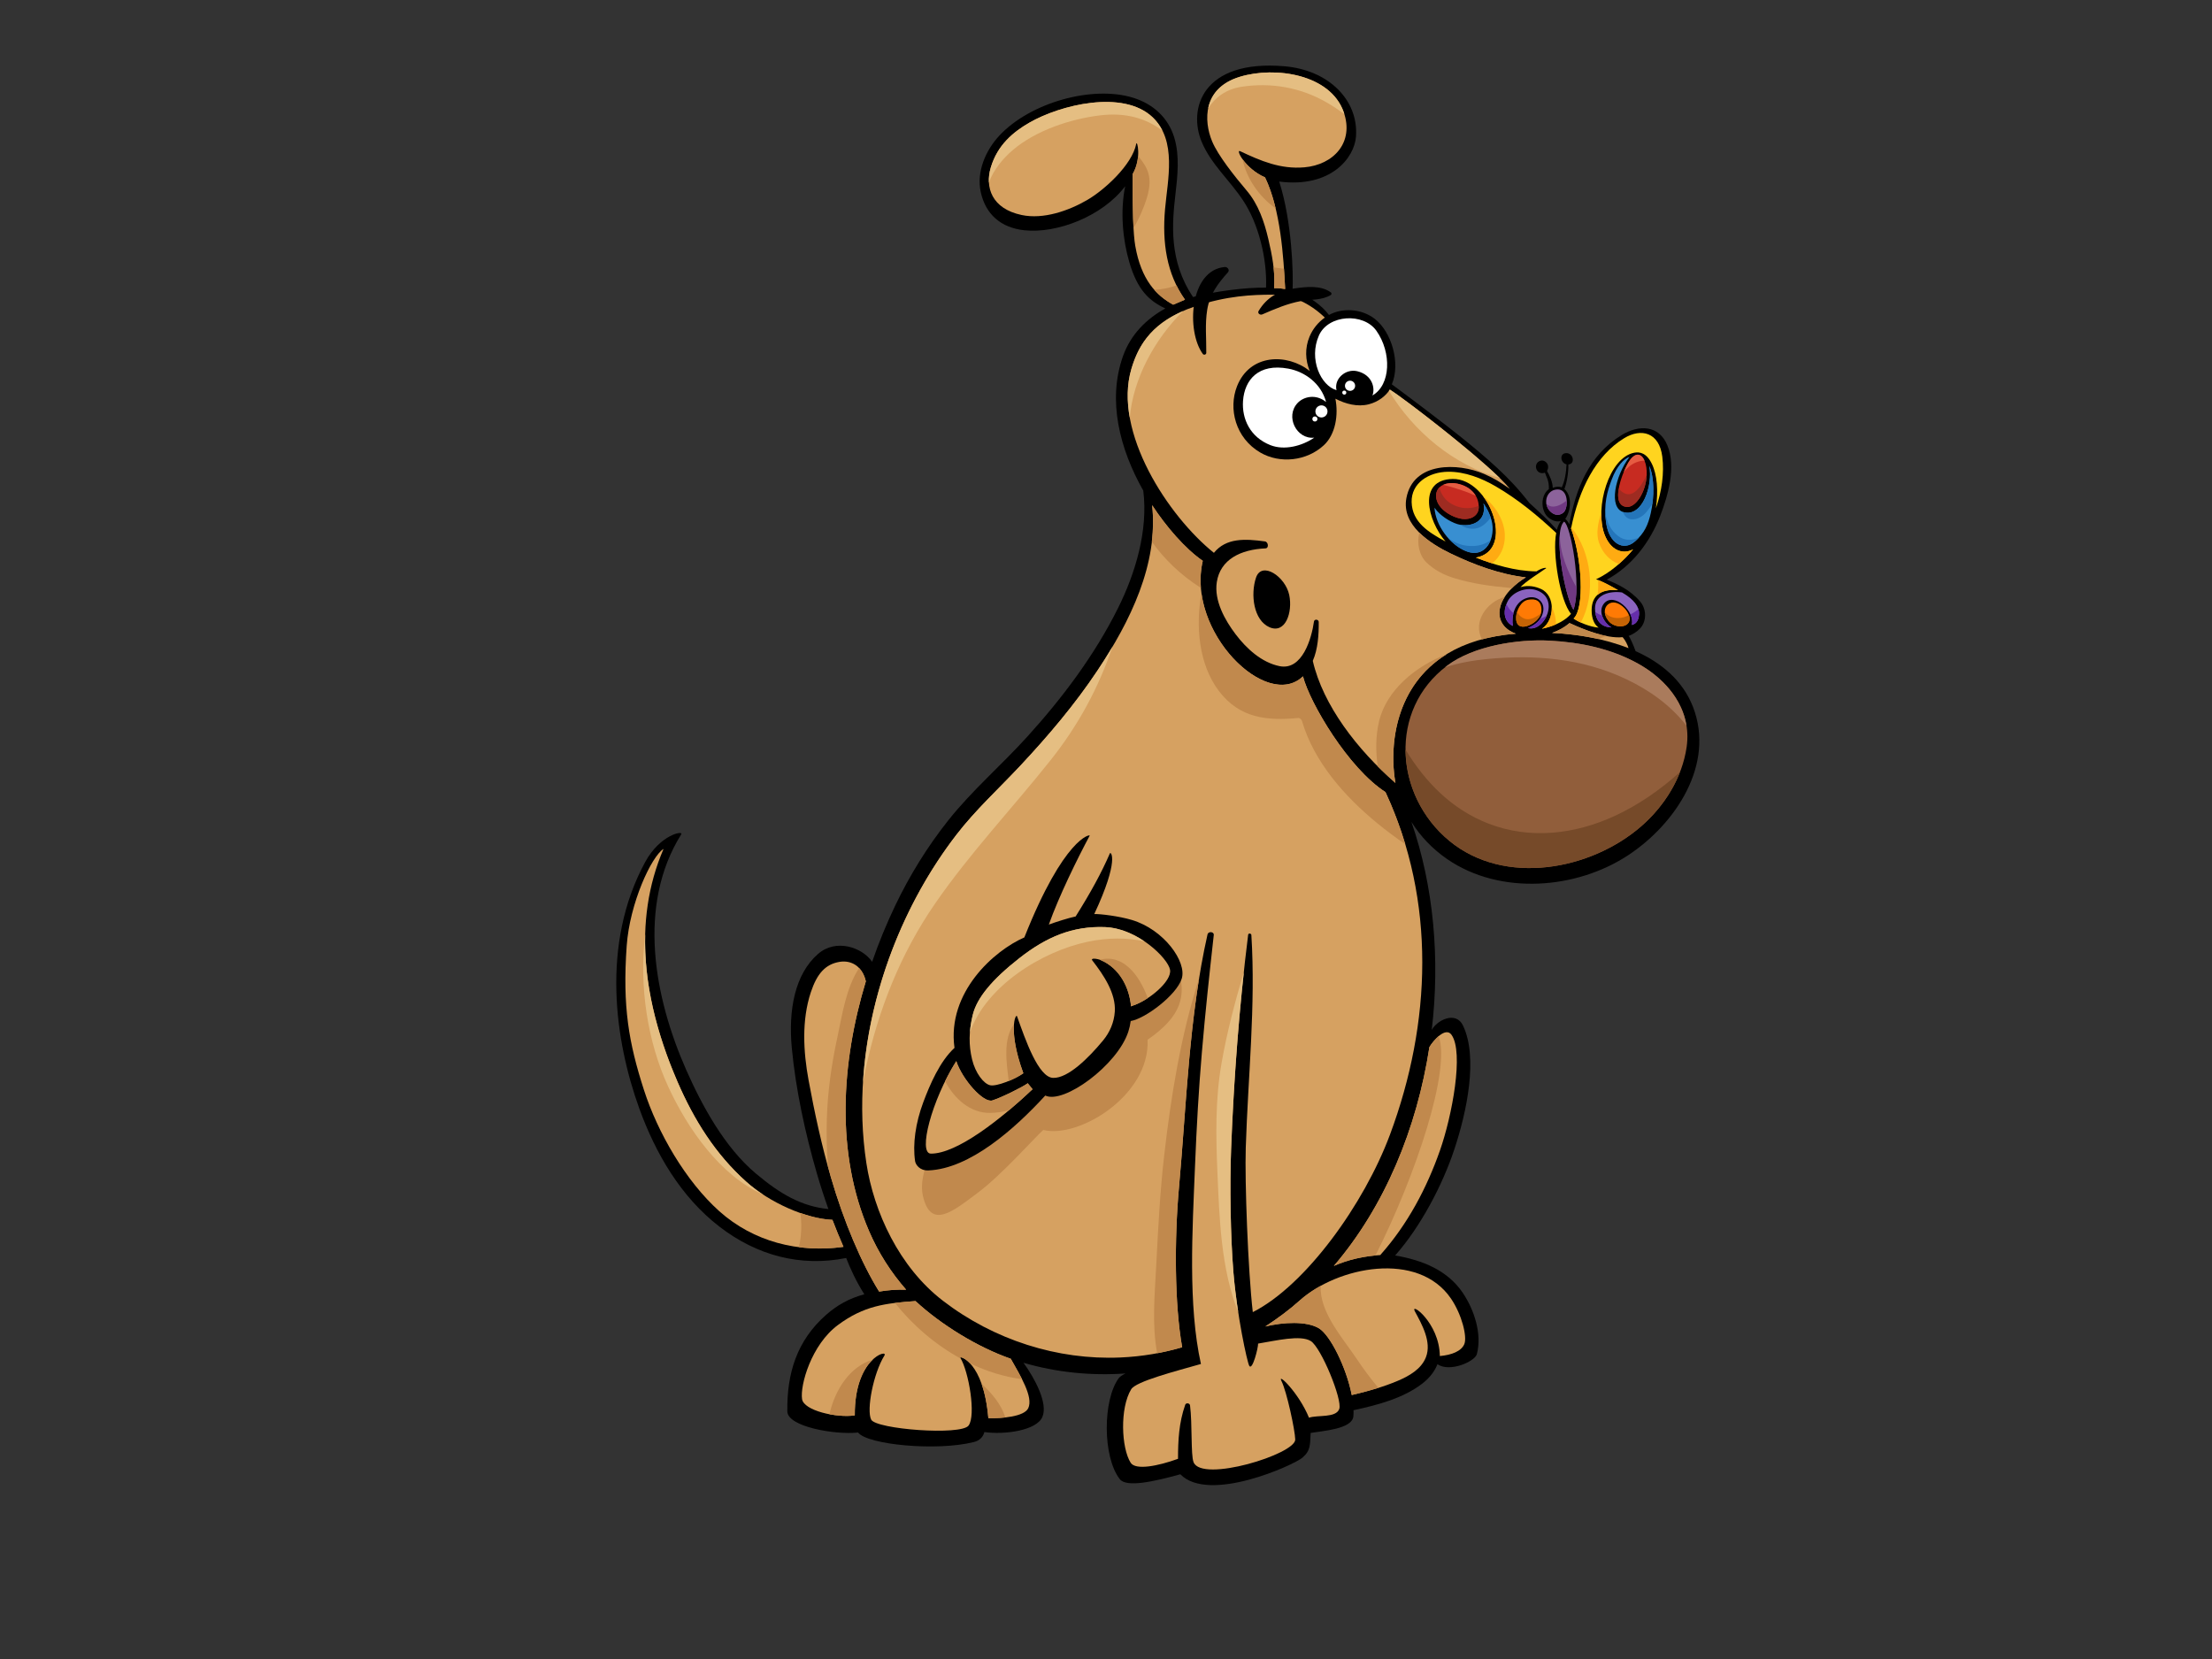<?xml version="1.0" encoding="utf-8"?>
<!-- Generator: Adobe Illustrator 17.0.0, SVG Export Plug-In . SVG Version: 6.00 Build 0)  -->
<!DOCTYPE svg PUBLIC "-//W3C//DTD SVG 1.1//EN" "http://www.w3.org/Graphics/SVG/1.1/DTD/svg11.dtd">
<svg version="1.1" id="Layer_1" xmlns="http://www.w3.org/2000/svg" xmlns:xlink="http://www.w3.org/1999/xlink" x="0px" y="0px"
	 width="800px" height="600px" viewBox="0 0 800 600" enable-background="new 0 0 800 600" xml:space="preserve">
<rect x="0" y="0" width="800" height="600" fill="#333333" stroke="none"/>
<g>
	<path d="M231.185,400.834c5.887,16.293,15.029,32.014,28.985,42.783c13.558,10.456,29.313,14.67,45.861,11.358
		c1.43,3.686,3.689,8.648,6.568,13.121c-5.613,1.509-9.921,4.004-13.806,7.421c-10.681,9.386-14.205,21.233-14.05,34.916
		c0.06,5.573,17.251,8.558,25.594,7.661c3.399,4.423,28.415,6.828,41.906,3.431c2.005-0.506,3.273-1.749,3.778-3.601
		c7.215,1.044,18.879-0.532,20.977-5.484c2.097-4.955-2.793-13.984-6.834-19.57c11.81,3.442,24.385,4.756,36.893,3.857
		c-1.181,0.594-2.037,1.158-2.41,1.659c-5.848,7.856-5.926,28.523,0.339,36.566c2.424,3.113,12.397,0.861,21.892-1.76
		c10.412,10.625,41.138-3.403,44.171-6.013c3.032-2.607,2.718-4.745,2.968-8.936c4.442-0.769,15.074-1.395,15.454-6.054
		c0.055-0.69,0.072-1.415,0.05-2.166c8.947-1.931,18.116-4.37,25.013-9.741c2.617-2.037,4.342-4.391,5.345-6.896
		c4.417,3.058,13.521-0.966,14.238-3.631c1.962-7.315-0.975-16.099-5.081-22.181c-5.469-8.098-14.46-11.816-24.465-13.51
		c9.238-10.424,17.172-25.543,21.466-38.544c4.504-13.628,8.542-32.985,3.124-44.53c-2.626-5.601-9.557-1.94-11.354,1.521
		c3.061-25.746,0.699-52.06-7.347-75.258c3.282,5.242,7.637,9.806,12.946,13.457c19.129,13.149,46.803,10.993,65.685-1.567
		c16.914-11.248,31.273-32.741,23.193-53.516c-3.727-9.573-11.508-15.982-20.746-20.131c-0.678-1.928-1.986-4.95-2.529-5.5
		c1.538-0.582,2.944-1.457,4.138-2.699c2.405-2.499,2.425-6.95,0.058-9.724c-3.765-4.409-8.632-6.506-12.11-7.934
		c9.074-4.876,15.625-13.475,19.335-23.049c2.883-7.451,5.835-17.715,2.589-25.56c-3.039-7.341-10.306-7.506-16.559-3.665
		c-11.79,7.244-16.563,19.385-18.897,32.283c-0.288-0.656-0.762-1.42-1.464-1.975c2.005-2.81,2.643-8.192-0.318-10.809
		c0.811-1.945,1.54-5.995,1.439-8.88c2.685-0.226,1.761-4.322-0.9-4.103c-2.455,0.202-1.893,3.617,0.241,4.059
		c-0.089,2.862-0.691,6.296-1.739,8.33c-1.002-0.407-2.152-0.278-3.239,0.163c-0.054-2.089-1.052-4.275-2.086-6.128
		c1.25-2.158-0.602-4.16-2.354-3.675c-1.338,0.371-1.862,1.631-1.542,2.826c0.329,1.238,1.648,2.05,3.144,1.48
		c0.371,1.259,1.594,2.946,1.425,5.955c-3.071,2.285-2.858,7.596-0.563,9.916c0.933,0.943,3.039,2.274,4.915,1.59
		c-0.644,0.882-1.115,1.977-1.446,3.212c-3.079-3.426-6.367-6.446-10.048-9.81c-6.952-9.17-15.604-16.409-24.557-23.668
		c-5.207-4.225-18.879-14.562-25.093-19.137c3.222-7.638-0.049-19.042-6.322-23.794c-4.749-3.596-11.637-3.94-16.431-1.281
		c-0.012-0.018-0.014-0.035-0.025-0.053c-2.283-3.102-7.146-7.065-13.117-8.821c0.295-6.107-0.188-24.768-4.823-39.377
		c18.701,2.376,27.209-8.621,27.755-16.302c0.946-13.192-9.927-24.049-25.867-25.404c-29.849-2.539-34.963,15.568-29.877,27.48
		c3.434,8.052,9.854,13.45,14.926,21.069c5.641,8.48,8.708,21.205,8.288,31.512c-7.196-0.129-18.669,1.348-26.4,3.399
		c-8.87-13.149-7.54-26.85-6.379-37.049c0.77-6.757,1.602-13.966-0.406-20.601c-2.189-7.24-7.677-12.181-14.853-14.414
		c-14.724-4.59-37.317,1.717-48.468,13.742c-4.86,5.246-8.275,12.967-6.678,20.351c1.74,8.033,7.285,12.909,15.722,13.819
		c11.991,1.298,28.435-5.171,36.511-15.916c-1.815,9.001-0.926,19.218,1.514,27.51c2.957,10.04,7.136,13.933,13.009,16.688
		c-6.858,3.795-12.507,9.391-15.299,17.222c-5.694,15.998-1.256,33.498,7.326,48.665c1.807,14.433-2.846,29.878-9.144,42.516
		c-8.498,17.043-20.079,32.437-32.842,46.516c-9.302,10.259-19.937,19.378-28.555,30.237c-7.522,9.483-13.948,19.868-19.167,30.792
		c-3.093,6.473-5.909,13.292-8.35,20.34c-3.489-5.12-12.956-8.567-19.539-2.86c-8.423,7.304-10.82,20.306-9.515,34.053
		c1.422,14.997,4.845,30.827,9.042,45.273c1.266,4.36,2.668,8.685,4.197,12.963c-9.873-0.992-17.527-5.521-26.28-12.877
		c-11.138-9.363-19.303-24.192-25.164-37.479c-11.534-26.141-17.872-59.409-1.785-85.169c0.913-1.463-7.622,0.025-13.06,10.052
		C217.176,341.562,222.441,376.621,231.185,400.834z"/>
	<path fill="#D6A161" d="M428.563,108.376c-0.392,0.14-3.877,1.678-4.265,1.823c-6.13-3.357-11.573-9.012-13.711-21.258
		c-0.741-4.26-1.019-12.815-0.945-25.996c3.337-5.742,1.593-12.483,1.294-10.931c-1.462,7.562-11.445,16.668-17.758,20.333
		c-6.613,3.839-15.756,7.093-23.689,5.412c-10.799-2.285-13.312-9.983-11.153-17.2c2.443-8.171,8.155-12.853,13.991-16.215
		c10.991-6.339,33.829-12.098,44.549-1.907c8.865,8.422,5.402,22.616,4.473,33.261C420.305,87.631,421.885,98.999,428.563,108.376z"
		/>
	<path fill="#D6A161" d="M464.799,104.52c-0.903-0.141-2.771-0.398-4.01-0.299c0.473-5.921-0.751-12.09-2.086-17.797
		c-1.471-6.264-3.581-12.498-7.813-17.487c-4.324-5.1-10.38-12.691-12.504-17.798c-3.103-7.47-3.448-19.274,10.04-23.367
		c12.821-3.891,32.708-0.914,37.534,12.742c3.893,11.014-3.667,19.107-14.267,20.006c-8.613,0.733-15.755-2.333-23.166-5.838
		c-1.827-0.864,1.819,6.399,8.981,9.457C463.128,75.727,464.208,92.733,464.799,104.52z"/>
	<path fill="#FFFFFF" d="M496.349,143.03c1.043-2.451,0.117-7.407-5.45-8.768c-4.194-1.026-8.497,2.686-7.537,6.844
		c-5.67-1.595-10.137-11.251-6.353-19.779c3.393-7.638,16.135-8.296,20.786-1.703C503.363,127.518,503.016,139.247,496.349,143.03z"
		/>
	<path fill="#FFFFFF" d="M475.321,158.286c-4.471,3.056-10.831,4.685-15.858,2.708c-7.335-2.883-10.366-9.488-9.906-16
		c0.547-7.658,5.608-13.664,16.357-11.676c6.023,1.111,11.859,5.334,13.69,12.077c-3.737-3.056-8.155-1.935-10.305,0.348
		C464.713,150.599,468.889,158.975,475.321,158.286z"/>
	<path fill="#D6A161" d="M546.07,176.818c-3.391-2.379-5.612-3.808-9.328-5.414c-9.389-4.059-25.649-4.512-28.109,8.772
		c-1.811,9.755,8.546,16.407,16.082,20.039c8.317,4.011,17.792,7.543,27.147,8.595c-3.76,2.193-8.79,6.653-9.484,11.697
		c-0.694,5.046,2.953,7.679,5.871,8.675c-41.297,3.19-46.811,35.544-43.57,53.985c-13.795-12.038-26.19-28.069-29.896-44.16
		c1.848-4.169,2.197-9.493,2.15-14.062c-0.01-0.978-1.584-1.148-1.721-0.156c-0.827,6.013-4.202,17.8-12.435,16.134
		c-6.501-1.316-11.965-6.347-15.862-11.481c-3.887-5.12-7.873-12.206-6.845-18.911c1.268-8.225,8.659-11.808,17.605-12.203
		c1.308-0.055,1.048-2.347-0.203-2.518c-7.164-0.982-14.033-1.325-18.448,4.131c-16.416-13.146-36.587-43.713-29.839-66.516
		c2.596-8.781,7.687-17.486,23.018-22.612c11.476-3.832,20.663-4.252,28.116-4.234c7.018,0.012,13.37,3.081,18.823,8.273
		c-2.366,1.676-4.334,4.022-5.534,6.894c-1.737,4.161-1.517,8.528,0.065,12.41c-8.203-6.457-21.647-6.23-26.288,5.536
		c-3.196,8.109-0.582,18.729,8.414,23.972c7.083,4.13,16.76,3.118,22.974-2.633c4.285-3.962,5.324-11.018,4.193-16.836
		c3.664,1.899,8.014,3.072,12.113,2.011c3.451-0.902,6.046-2.973,7.58-5.307C508.3,144.42,539.537,168.511,546.07,176.818z"/>
	<path fill="#E5BE82" d="M366.314,54.248c8.345-7.108,20.971-11.277,31.72-12.546c9.241-1.089,16.54,1.173,22.356,5.518
		c-0.87-1.728-2.001-3.343-3.514-4.782c-10.721-10.191-33.559-4.433-44.549,1.907c-5.836,3.362-11.548,8.043-13.991,16.215
		c-0.545,1.826-0.79,3.681-0.679,5.473C359.248,61.47,362.757,57.278,366.314,54.248z"/>
	<path fill="#E5BE82" d="M449.004,31.386c10.711-1.66,21.537,0.256,30.946,5.744c2.149,1.252,4.218,2.64,6.227,4.121
		c-0.079-0.248-0.128-0.487-0.217-0.736c-4.825-13.657-24.713-16.633-37.534-12.742c-7.243,2.199-10.494,6.62-11.473,11.4
		C439.512,35.182,443.446,32.247,449.004,31.386z"/>
	<path fill="#E5BE82" d="M542.392,172.872c-10.525-10.261-34.821-28.91-39.737-31.975c-0.103,0.157-0.222,0.306-0.333,0.458
		C511.154,156.03,525.825,168.294,542.392,172.872z"/>
	<path fill="#E5BE82" d="M427.874,112.489c-11.984,5.224-16.357,13.045-18.691,20.936c-1.636,5.53-1.679,11.519-0.587,17.601
		C409.863,136.929,417.477,122.842,427.874,112.489z"/>
	<path fill="#8A63BF" d="M547.145,226.369c-1.651-0.665-4.422-3.417-2.015-8.627c1.677-3.632,6.67-5.488,10.297-4.363
		c9.074,2.807,3.177,15.395-2.798,13.754c2.694-1.144,4.946-2.925,5.49-6.022c0.594-3.362-2.205-5.891-5.704-4.91
		C547.656,217.535,546.572,222.927,547.145,226.369z"/>
	<path fill="#FF7A05" d="M552.691,216.905c2.79-0.52,4.752,0.414,4.799,3.601c0.04,3.196-3.198,5.346-5.397,5.963
		c-2.198,0.619-3.946-0.255-3.767-3.394C548.449,220.953,549.898,217.423,552.691,216.905z"/>
	<path fill="#388FD1" d="M536.52,182.058c1.326,1.887,2.342,3.976,2.925,6.119c1.626,5.974-1.777,14.072-9.196,11.168
		c-5.809-2.276-11.053-9.226-11.452-15.719c1.953,2.812,5.521,5.037,8.187,5.886c3.859,1.222,9.128-0.037,9.674-4.757
		C536.762,183.828,536.701,182.926,536.52,182.058z"/>
	<path fill="#C72B21" d="M528.861,187.664c-3.958-0.513-9.882-4.055-9.458-8.827c0.289-3.252,3.986-4.975,8.532-3.716
		c4.55,1.263,6.976,4.657,6.872,8.429C534.728,186.458,532.008,188.069,528.861,187.664z"/>
	<path fill="#FFD41F" d="M568.185,221.992c-1.703,2.113-5.427,4.356-10.521,5.405c4.65-2.998,5.019-12.077-0.426-14.424
		c-1.904-0.821-4.335-1.461-7.316-0.637c1.838-2.03,7.024-5.245,9.218-6.802c0.385-0.276-1.131-0.382-3.457,1.116
		c-7.808-0.074-15.599-2.531-21.899-4.989c14.505-2.563,4.95-28.68-8.401-28.436c-12.779,0.233-9.158,14.949-2.574,22.628
		c-5.997-3.242-12.08-6.908-12.273-14.246c-0.18-6.869,6.156-10.924,13.199-10.991c6.074-0.057,12.1,2.308,17.271,5.318
		c7.963,4.634,15.101,10.53,21.82,16.815C561.356,200.134,564.259,217.475,568.185,221.992z"/>
	<path fill="#D6A161" d="M567.649,225.341c4.23,1.977,13.17,5.73,19.204,5.1c0.979,1.107,1.812,2.814,2.132,3.981
		c-8.86-3.5-18.789-5.102-27.669-5.516C563.674,228.072,565.869,226.866,567.649,225.341z"/>
	<path fill="#C1894D" d="M581.025,230.028c-5.017-0.992-10.379-3.286-13.376-4.687c-1.78,1.524-3.975,2.731-6.333,3.565
		c5.329,0.248,11.03,0.939,16.655,2.2C578.985,230.732,580.004,230.374,581.025,230.028z"/>
	<path fill="#8C639B" d="M565.977,184.704c-0.583,1.081-2.903,2.644-5.375,0.184c-2.474-2.467-1.561-6.987,1.732-7.752
		C566.973,176.064,567.299,182.263,565.977,184.704z"/>
	<path fill="#8C639B" d="M569.051,220.538c-3.095-4.943-7.486-27.962-3.404-31.885C568.063,189.71,572.137,212.385,569.051,220.538z
		"/>
	<path fill="#703882" d="M563.91,182.702c-2.12,0.914-3.66,0.552-4.653-0.55c0.141,0.992,0.572,1.967,1.344,2.736
		c2.472,2.46,4.793,0.897,5.375-0.184c0.486-0.898,0.745-2.306,0.649-3.671C565.747,181.717,564.834,182.304,563.91,182.702z"/>
	<path fill="#703882" d="M564.135,193.071c-0.844,8.075,2.448,23.523,4.916,27.467c0.757-1.999,1.081-4.874,1.107-8.088
		C566.841,206.496,564.036,199.772,564.135,193.071z"/>
	<path fill="#388FD1" d="M591.322,195.798c-4.237,3.707-9.326,0.665-10.406-6.453c-1.075-7.123,0.426-11.755,2.043-16.069
		c1.75-4.66,4.337-7.368,6.357-8.024c-5.17,6.839-7.721,18.471-2.067,19.995c6.819,1.836,10.603-9.833,9.244-16.734
		c1.818,4.1,1.896,11.131,0.515,17.144C596.067,189.783,594.736,192.814,591.322,195.798z"/>
	<path fill="#2475BA" d="M537.833,188.717c0.461-0.493,0.89-1.008,1.286-1.544c-0.602-1.786-1.482-3.521-2.6-5.115
		c0.181,0.868,0.242,1.77,0.138,2.697c-0.503,4.347-5.005,5.751-8.729,4.996C531.136,191.725,534.678,192.08,537.833,188.717z"/>
	<path fill="#2475BA" d="M533.165,197.455c-3.812,0.221-6.993-0.976-9.567-3.021c1.915,2.2,4.232,3.965,6.651,4.911
		c4.491,1.758,7.497-0.52,8.814-3.916C537.396,196.585,535.418,197.322,533.165,197.455z"/>
	<path fill="#2475BA" d="M587.25,185.247c-0.124-0.035-0.218-0.097-0.331-0.138c0.655,1.634,1.791,2.893,3.841,2.718
		c1.94-0.163,3.541-1.27,4.771-2.734c0.783-0.932,1.459-1.933,2.09-2.961c0.659-5.065,0.345-10.302-1.126-13.619
		C597.853,175.414,594.068,187.082,587.25,185.247z"/>
	<path fill="#2475BA" d="M585.261,193.888c-2.719-2.021-4.145-5.046-4.673-8.445c0.029,1.22,0.118,2.501,0.329,3.901
		c1.08,7.118,6.169,10.16,10.406,6.453c0.546-0.477,1.034-0.959,1.48-1.445C590.306,195.538,587.653,195.672,585.261,193.888z"/>
	<path fill="#C72B21" d="M588.128,183.321c-4.096-0.554-3.189-6.356-1.415-11.257c0.794-2.202,2.272-5.49,3.785-6.814
		c1.857-1.627,3.773-0.803,4.657,2.49C596.992,174.595,592.462,183.904,588.128,183.321z"/>
	<path fill="#E65C42" d="M533.682,179.264c-1.111-1.885-3.046-3.392-5.747-4.142c-2.324-0.644-4.414-0.497-5.951,0.225
		C525.965,176.353,529.945,177.598,533.682,179.264z"/>
	<path fill="#E65C42" d="M591.689,167.24c1.066-0.44,2.09-0.63,3.08-0.637c-0.986-2.325-2.65-2.773-4.27-1.353
		c-1.231,1.077-2.433,3.447-3.267,5.482C588.454,169.229,589.907,167.972,591.689,167.24z"/>
	<path fill="#9E2B21" d="M526.878,183.126c-2.639-0.974-4.509-2.504-5.718-5.062c-0.273-0.582-0.446-1.202-0.516-1.827
		c-0.704,0.681-1.15,1.562-1.242,2.6c-0.424,4.772,5.5,8.314,9.458,8.827c3.147,0.405,5.867-1.206,5.946-4.114
		c0.005-0.202-0.025-0.398-0.035-0.596C532.333,183.98,529.35,184.035,526.878,183.126z"/>
	<path fill="#9E2B21" d="M593.648,175.217c-1.302,1.975-3.53,4.485-6.165,3.166c-0.86-0.43-1.524-1.028-2.036-1.723
		c-0.59,3.374-0.154,6.277,2.682,6.66c3.521,0.472,7.171-5.583,7.433-11.55C594.975,172.98,594.35,174.151,593.648,175.217z"/>
	<path fill="#FFD41F" d="M585.176,213.444c-7.365-0.681-9.797,3.051-9.516,8.043c0.111,1.919,0.72,4.28,2.514,5.512
		c-3.098-0.251-7.274-1.97-9.062-3.305c4.044-3.689,3.065-21.682-0.921-32.552c2.831-14.125,8.999-26.427,19.188-32.649
		c6.222-3.799,12.729-2.094,13.816,6.683c0.736,5.939-0.163,12.45-2.324,18.662c0.938-6.215,0.448-12.196-1.453-16.094
		c-1.898-3.893-4.32-4.411-6.352-4.022c-9.142,1.737-14.374,19.845-10.8,29.496c2.131,5.749,6.537,7.495,10.368,5.467
		c-3.573,4.372-8.59,8.643-13.397,10.814C579.574,210.296,582.904,212.107,585.176,213.444z"/>
	<path fill="#FFAB12" d="M536.388,179.492c5.995,7.835,7.247,20.432-2.604,22.169c1.835,0.715,3.808,1.424,5.862,2.082
		c2.867-2.297,4.729-5.811,4.597-10.312C544.088,188.227,540.867,182.912,536.388,179.492z"/>
	<path fill="#FFAB12" d="M561.217,219.597c0.109,3.046-1.139,6.241-3.554,7.799c1.892-0.389,3.59-0.944,5.071-1.593
		C562.73,223.592,562.209,221.45,561.217,219.597z"/>
	<path fill="#FFAB12" d="M568.284,190.72c-0.03,0.143-0.064,0.281-0.093,0.423c3.986,10.869,4.965,28.862,0.921,32.552
		c0.623,0.465,1.545,0.973,2.599,1.454C577.371,214.719,575.636,199.74,568.284,190.72z"/>
	<path fill="#FFAB12" d="M580.266,193.219c-0.837-2.264-1.183-4.991-1.115-7.863c-1.27,3.779-1.937,7.691-0.902,10.79
		c1.282,3.839,3.973,6.655,7.238,7.812c1.885-1.645,3.649-3.438,5.147-5.272C586.804,200.714,582.398,198.969,580.266,193.219z"/>
	<path fill="#FFAB12" d="M577.828,215.101c1.512-1.307,3.875-1.977,7.348-1.657c-2.031-1.196-4.906-2.768-7.163-3.656
		C578.076,211.57,578.015,213.345,577.828,215.101z"/>
	<path fill="#8A63BF" d="M590.142,226.022c1.349-4.828-6.441-12.042-10.008-7.787c-2.251,2.69-0.338,6.855,2.678,8.682
		c-4.554-0.118-5.924-3.56-5.956-6.83c-0.048-5.212,5.595-6.423,9.758-5.826c4.351,2.506,6.351,5.207,6.176,7.891
		C592.616,224.833,591.403,225.72,590.142,226.022z"/>
	<path fill="#652EAB" d="M547.363,221.781c-1.089-0.909-1.972-2.032-2.532-3.318c-1.838,4.74,0.74,7.272,2.313,7.905
		C546.921,225.017,546.957,223.368,547.363,221.781z"/>
	<path fill="#652EAB" d="M557.052,223.762c-1.026,1.54-2.618,2.607-4.423,3.371c2.767,0.76,5.518-1.537,6.771-4.499
		C558.648,223.13,557.859,223.502,557.052,223.762z"/>
	<path fill="#652EAB" d="M579.417,222.63c-0.919-0.332-1.765-0.775-2.482-1.326c0.342,2.856,1.89,5.509,5.878,5.613
		C581.22,225.953,579.944,224.338,579.417,222.63z"/>
	<path fill="#652EAB" d="M589.659,222.193c0.588,1.284,0.818,2.63,0.483,3.829c1.261-0.302,2.474-1.189,2.648-3.87
		c0.04-0.623-0.049-1.243-0.243-1.864C591.668,221.077,590.699,221.71,589.659,222.193z"/>
	<path fill="#FF7A05" d="M581.726,224.538c-2.096-2.693-1.386-4.918-0.24-5.893c3.191-2.711,8.364,2.561,7.867,5.58
		C588.854,227.242,583.823,227.232,581.726,224.538z"/>
	<path fill="#C46305" d="M557.128,221.972c-1.448,1.162-3.832,2.513-5.768,1.763c-1.455-0.568-2.28-1.501-2.639-2.593
		c-0.224,0.686-0.36,1.36-0.394,1.933c-0.179,3.139,1.569,4.013,3.767,3.394c1.884-0.529,4.522-2.193,5.215-4.671
		C557.245,221.855,557.194,221.919,557.128,221.972z"/>
	<path fill="#C46305" d="M585.261,223.521c-2.179,0.039-3.818-0.792-4.847-2.112c0.056,0.92,0.418,1.977,1.313,3.128
		c2.097,2.693,7.127,2.704,7.627-0.313c0.088-0.54-0.011-1.15-0.239-1.777C587.997,223.097,586.712,223.495,585.261,223.521z"/>
	<path fill="#915E3B" d="M523.342,240.77c9.555-7.182,25.454-9.7,37.244-9.065c10.909,0.585,21.825,2.828,31.542,8.139
		c11.198,6.123,19.788,16.905,17.875,30.288c-1.596,11.154-7.983,21.35-16.429,28.693c-18.271,15.88-49.419,21.733-69.359,5.311
		C504.322,287.754,502.076,256.761,523.342,240.77z"/>
	<path fill="#AA7B5C" d="M537.977,238.333c17.118-1.654,34.235-0.205,49.951,7.196c8.565,4.034,16.35,9.592,22.015,16.941
		c-1.567-9.826-8.847-17.721-17.815-22.627c-9.717-5.311-20.633-7.553-31.542-8.139c-11.791-0.635-27.689,1.883-37.244,9.065
		c-0.239,0.177-0.458,0.371-0.69,0.552C527.651,239.709,532.95,238.819,537.977,238.333z"/>
	<path fill="#764A29" d="M584.087,295.046c-14.398,6.682-30.68,8.659-45.76,2.819c-13.286-5.145-22.846-15.006-29.989-26.724
		c0.05,12.176,5.602,24.535,15.876,32.994c19.94,16.423,51.089,10.569,69.359-5.311c6.077-5.284,11.076-12.051,14.004-19.581
		C600.432,285.664,592.603,291.095,584.087,295.046z"/>
	<path fill="#D6A161" d="M499.359,453.715c-0.054,0.062-0.075,0.131-0.117,0.193c-5.556,0.34-11.594,1.572-16.835,3.937
		c18.427-21.53,30.046-49.772,34.558-79.145c1.409-2.405,5.833-7.454,7.98-4.473c4.567,6.34,0.211,29.388-4.157,41.84
		C515.982,429.766,509.04,442.828,499.359,453.715z"/>
	<path fill="#D6A161" d="M476.953,480.36c-4.465-2.633-12.848-2.202-19.338-0.612c4.339-2.823,8.692-6.025,12.345-9.318
		c13.783-12.417,42.954-18.159,54.802-0.789c3.98,5.84,5.895,13.811,4.847,16.421c-1.044,2.607-4.569,3.988-8.869,4.37
		c-0.175-12.176-11.029-19.836-9.013-16.12c2.504,4.609,6.127,11.037,3.98,16.538c-1.676,4.297-6.054,6.784-10.102,8.508
		c-5.378,2.292-11.027,3.832-16.725,5.176C486.938,494.554,481.081,482.795,476.953,480.36z"/>
	<path fill="#D6A161" d="M340.999,470.423c-15.79-12.139-24.957-32.049-27.664-49.765c-6.264-40.995,7.406-86.078,32.528-118.709
		c7.003-9.097,15.418-16.75,23.24-25.113c10.023-10.721,19.597-21.994,27.749-34.223c11.931-17.894,22.151-38.665,19.839-59.904
		c5.016,7.7,11.96,15.77,18.307,20.119c-5.999,25.635,23.204,54.358,36.239,41.785c2.492,9.6,16.354,33.176,29.853,41.875
		c18.303,39.421,16.616,83.56,1.621,123.859c-9.342,25.102-30.458,54.487-49.62,64.207c-1.736-15.148-2.931-47.199-2.542-59.497
		c0.811-25.614,3.629-51.318,2.028-76.896c-0.036-0.607-1.079-0.754-1.164-0.094c-3.222,25.729-5.17,51.692-6.169,77.552
		c-0.501,12.932-0.227,31.66,0.838,44.546c1.285,15.542,4.954,32.364,5.717,33.767c1.122,2.069,3.307-6.643,3.206-8.008
		c6.48-1.056,15.345-3.252,19.082-0.904c3.737,2.354,11.477,21.198,10.274,24.542c-1.202,3.343-7.784,2.094-10.943,3.166
		c-3.706-9.05-11.62-16.582-9.952-13.259c1.927,3.843,4.891,17.765,4.977,21.138c0.139,5.299-33.829,15.754-36.781,8.194
		c-1.03-2.637-0.406-13.694-1.269-20.538c-0.106-0.829-1.457-1.038-1.752-0.187c-2.273,6.515-2.591,12.861-2.592,19.523
		c-7.246,2.628-15.358,4.202-17.124,1.424c-3.387-5.329-3.977-19.742,0.185-26.578c1.744-2.863,15.964-6.506,25.225-9.147
		c-4.73-21.337-3.073-48.433-2.154-71.268c0.603-14.903,1.345-27.939,2.492-41.398c1.29-15.137,2.649-27.536,4.305-42.485
		c0.137-1.229-1.986-1.417-2.262-0.203c-6.736,29.913-7.564,60.975-10.307,91.33c-1.693,18.736-1.642,42.48,1.14,57.98
		c-7.079,2.071-14.53,3.36-22.353,3.698C382.432,491.942,359.44,484.597,340.999,470.423z"/>
	<path fill="#E5BE82" d="M313.022,386.849c4.567-21.528,12.632-41.911,25.168-60.068c12.645-18.312,27.946-34.474,41.772-51.859
		c10.159-12.77,17.39-26.321,22.374-41.016c-1.76,2.962-3.594,5.873-5.483,8.706c-8.152,12.229-17.726,23.502-27.749,34.223
		c-7.822,8.363-16.237,16.016-23.24,25.113c-19.28,25.041-31.802,57.419-33.757,89.654
		C312.389,390.009,312.688,388.417,313.022,386.849z"/>
	<path fill="#E5BE82" d="M449.858,351.522c-3.22,10.825-6.126,21.882-8.049,32.873c-2.324,13.276-2.085,26.486-1.5,39.893
		c0.702,16.037,1.239,34.635,7.505,50.244c-0.701-4.579-1.332-9.534-1.73-14.368c-1.066-12.885-1.34-31.614-0.838-44.546
		C446.071,394.263,447.556,372.835,449.858,351.522z"/>
	<path fill="#D6A161" d="M331.106,470.55c9.151,8.498,22.564,16.759,34.452,20.863c3.408,6.077,8.242,13.782,6.325,17.875
		c-1.439,3.077-9.554,3.744-14.434,3.604c-1.756-20.727-10.639-22.642-10.16-21.868c3.084,4.961,5.759,20.872,3.008,24.551
		c-2.748,3.68-33.492,1.34-35.232-2.159c-1.741-3.5,0.78-16.691,4.793-23.159c1.513-2.441-10.87,0.808-10.711,21.636
		c-6.682,0.971-18.45-1.728-19.073-5.9c-0.749-5.016,3.338-19.626,12.959-26.772C312.511,472.181,320.269,471.337,331.106,470.55z"
		/>
	<path fill="#D6A161" d="M300.508,425.771c-3.334-11.439-5.943-23.488-8.095-35.213c-1.856-10.123-2.539-21.551,0.848-31.735
		c2.223-6.669,5.238-10.109,10.38-10.954c4.297-0.707,8.254,1.611,9.501,7.025c-8.951,29.522-10.949,62.268,1.144,90.308
		c3.444,7.987,8.022,15.059,13.437,21.237c-3.193-0.113-6.509,0.118-9.772,0.674C311.533,456.777,305.213,441.914,300.508,425.771z"
		/>
	<path fill="#D6A161" d="M226.655,342.055c1.084-15.307,8.903-32.279,13.324-35.035c-11.356,26.424-7.261,55.803,5.039,84.198
		c5.965,13.775,13.672,26.171,24.962,36.25c8.435,7.529,21.657,13.335,31.078,13.706c1.25,3.288,2.582,6.54,3.995,9.759
		c-16.202,2.29-32.541-1.832-44.887-12.864c-12.162-10.871-22.318-28.479-27.27-43.856
		C227.419,377.2,225.083,364.15,226.655,342.055z"/>
	<path fill="#E5BE82" d="M233.338,337.882c-2.281,18.891,0.905,39.001,8.319,55.09c6.971,15.126,18.746,32.189,34.303,39.042
		c-2.153-1.417-4.181-2.938-5.981-4.545c-11.29-10.079-18.997-22.475-24.962-36.25C237.344,373.505,232.865,355.406,233.338,337.882
		z"/>
	<path fill="#C1894D" d="M415.343,62.744c-0.685-2.444-2.155-4.423-3.738-6.34c-0.149,1.977-0.679,4.331-1.963,6.542
		c-0.048,8.371,0.049,14.872,0.315,19.594c1.021-1.811,1.976-3.656,2.793-5.564C414.544,72.786,416.639,67.374,415.343,62.744z"/>
	<path fill="#C1894D" d="M417.463,104.803c2.06,2.342,4.39,4.057,6.835,5.396c0.388-0.145,3.873-1.684,4.265-1.823
		c-1.177-1.655-2.19-3.374-3.064-5.145C422.929,104.133,420.248,104.69,417.463,104.803z"/>
	<path fill="#C1894D" d="M460.596,96.712c0.281,2.513,0.39,5.033,0.193,7.509c1.239-0.099,3.107,0.158,4.01,0.299
		c-0.115-2.269-0.252-4.743-0.431-7.322C463.113,97.029,461.855,96.866,460.596,96.712z"/>
	<path fill="#C1894D" d="M449.364,57.543c1.389,6.868,5.991,13.614,11.984,17.818c-0.967-4.022-2.206-7.853-3.84-11.22
		C453.691,62.51,450.887,59.695,449.364,57.543z"/>
	<path fill="#C1894D" d="M523.293,236.58c-11.342,4.294-21.919,13.089-24.555,24.363c-1.276,5.451-1.201,10.852-0.466,16.216
		c2.084,2.089,4.225,4.103,6.407,6.008C502.26,269.411,504.745,247.936,523.293,236.58z"/>
	<path fill="#C1894D" d="M542.378,220.508c0.221-1.606,0.885-3.153,1.804-4.588c-6.44,1.742-11.632,8.936-8.207,15.319
		c3.696-0.992,7.759-1.708,12.273-2.057C545.331,228.187,541.684,225.553,542.378,220.508z"/>
	<path fill="#C1894D" d="M524.715,200.216c-3.711-1.788-8.1-4.314-11.39-7.575c-0.969,3.774-0.118,8.176,2.623,10.816
		c2.809,2.711,6.264,4.485,9.986,5.629c6.505,1.995,13.189,2.913,19.952,3.518c0.311,0.03,0.554,0.133,0.762,0.267
		c1.668-1.696,3.563-3.097,5.215-4.061C542.507,207.758,533.032,204.227,524.715,200.216z"/>
	<path fill="#C1894D" d="M520.323,374.738c-1.413,1.183-2.708,2.851-3.358,3.962c-4.512,29.374-16.131,57.615-34.558,79.145
		c4.68-2.112,10.001-3.316,15.042-3.792C512.205,424.819,524.728,386.815,520.323,374.738z"/>
	<path fill="#C1894D" d="M490.6,491.348c-4.781-7.175-13.58-16.946-12.916-26.328c-2.881,1.588-5.504,3.41-7.723,5.41
		c-3.654,3.293-8.006,6.496-12.345,9.318c6.491-1.59,14.873-2.021,19.338,0.612c4.128,2.435,9.985,14.194,11.926,24.174
		c3.236-0.76,6.452-1.611,9.616-2.603C495.669,498.562,493.042,495.009,490.6,491.348z"/>
	<path fill="#C1894D" d="M333.77,432.442c2.81,12.463,10.89,5.661,19.956-1.141c8.637-6.476,20.325-19.708,23.577-22.641
		c12.697,3.21,38.608-12.339,37.742-32.633c12.524-8.639,14.032-16.141,11.017-25.757c-0.556,0.141-1.164-0.027-1.506-0.702
		c-6.804-13.398-27.967,0.676-36.045,5.956c-8.203,5.364-16.649,11-26.582,20.503c-9.931,9.501-18.097,25.662-22.887,35.786
		C336.306,417.598,332.27,425.785,333.77,432.442z"/>
	<path fill="#C1894D" d="M426.411,429.272c2.261-25.028,3.228-50.538,7.273-75.488c-6.628,20.717-10.126,42.266-12.625,63.941
		c-1.536,13.333-2.197,26.606-2.892,39.988c-0.548,10.592-1.609,21.281,0.34,31.699c3.077-0.582,6.094-1.3,9.043-2.161
		C424.769,471.752,424.719,448.008,426.411,429.272z"/>
	<path fill="#C1894D" d="M440.94,250.048c7.401,9.642,17.165,10.7,28.512,9.626c0.657-0.06,1.261,0.502,1.434,1.093
		c4.343,14.81,15.442,27.308,27.173,36.925c3.25,2.663,6.649,5.233,10.182,7.628c-1.909-6.368-4.286-12.657-7.151-18.831
		c-13.499-8.699-27.361-32.276-29.853-41.875c-11.059,10.666-33.748-8.394-36.708-30.074
		C432.38,226.243,433.453,240.296,440.94,250.048z"/>
	<path fill="#C1894D" d="M416.575,195.899c4.624,6.508,10.46,12.01,17.353,16.477c0.162,0.104,0.29,0.23,0.397,0.363
		c-0.279-3.289-0.095-6.623,0.673-9.911c-6.347-4.349-13.291-12.419-18.307-20.119C417.175,187.132,417.084,191.537,416.575,195.899
		z"/>
	<path fill="#C1894D" d="M347.474,491.364c-0.061-0.108-0.122-0.241-0.185-0.34c-0.216-0.348,1.463-0.145,3.534,2.06
		c5.993,2.876,12.331,4.869,18.816,5.728c-1.266-2.508-2.775-5.074-4.08-7.399c-11.888-4.105-25.301-12.366-34.452-20.863
		c-2.641,0.191-5.095,0.387-7.44,0.676C330.124,479.329,338.322,486.362,347.474,491.364z"/>
	<path fill="#C1894D" d="M354.996,500.47c1.099,3.102,2.006,7.152,2.453,12.422c1.784,0.051,3.996-0.009,6.16-0.251
		C362.181,508.054,358.756,503.883,354.996,500.47z"/>
	<path fill="#C1894D" d="M315.595,491.756c-8.125,2.4-13.596,10.763-15.613,19.724c3.189,0.607,6.559,0.791,9.164,0.412
		C309.062,500.772,312.552,494.664,315.595,491.756z"/>
	<path fill="#C1894D" d="M314.286,445.202c-12.093-28.04-10.095-60.786-1.144-90.308c-0.467-2.03-1.318-3.624-2.423-4.786
		c-4.771,7.214-6.109,16.881-7.885,25.097c-2.086,9.64-3.495,19.454-3.793,29.324c-0.176,5.803-0.057,11.63,0.422,17.417
		c0.35,1.275,0.677,2.564,1.044,3.825c4.705,16.143,11.025,31.006,17.444,41.341c3.263-0.555,6.579-0.787,9.772-0.674
		C322.308,460.261,317.73,453.188,314.286,445.202z"/>
	<path fill="#C1894D" d="M301.057,441.175c-3.48-0.136-7.476-1.021-11.561-2.453c0.338,2.699,0.398,5.461,0.12,8.302
		c-0.132,1.355-0.372,2.697-0.681,4.025c5.286,0.683,10.708,0.651,16.118-0.115C303.64,447.715,302.307,444.462,301.057,441.175z"/>
	<path d="M330.953,419.924c0.188,1.284,1.67,3.507,4.841,3.376c15.032-0.637,31.196-15.047,42.243-27.082
		c6.618,3.229,26.058-10.919,30.033-23.093c0.405-1.24,0.692-2.534,0.866-3.857c5.134-0.81,16.547-9.29,18.455-15.323
		c1.91-6.041-6.365-17.73-18.035-21.228c-4.68-1.402-11.602-2.235-13.602-2.133c9.231-19.737,5.981-22.719,5.653-21.964
		c-2.986,6.929-6.953,14.203-12.384,22.826c-2.533,0.524-7.256,2.034-9.7,2.938c3.71-10.427,10.35-23.872,14.78-32.17
		c0.297-0.555-9.233,0.552-23.633,36.819c-10.826,4.704-28.049,19.808-25.262,39.948c-5.3,4.853-8.896,13.273-11.281,19.643
		C331.086,406.212,330.057,413.845,330.953,419.924z"/>
	<path fill="#D6A161" d="M367.827,367.552c-0.435-1.225-3.441,4.973,2.277,20.603c-3.066,2.216-9.716,4.872-12.022,4.338
		c-2.304-0.536-5.316-4.328-6.527-9.389c-1.207-5.063-1.217-10.024,0.268-16.099c1.49-6.077,6.903-12.673,16.787-20.43
		c9.884-7.755,19.287-11.704,31.033-11.278c11.745,0.43,22.753,11.237,23.518,15.411c0.76,4.17-7.834,11.294-13.783,13.098
		c-0.126,0.041-0.217,0.118-0.324,0.177c-0.617-7.053-4.294-13.916-10.974-16.755c-1.221-0.522-3.819-0.888-3.007,0.156
		c4.215,5.412,8.553,11.977,8.109,18.499c-0.266,3.871-1.77,7.422-4.248,10.422c-5.274,6.377-12.675,13.683-18.043,13.527
		C375.515,389.675,370.822,375.971,367.827,367.552z"/>
	<path fill="#E5BE82" d="M393.335,340.605c7.249-1.526,14.173-1.528,20.579-0.154c-4.073-2.762-9.098-4.962-14.27-5.154
		c-11.747-0.426-21.149,3.523-31.033,11.278c-9.884,7.757-15.297,14.353-16.787,20.43c-0.559,2.287-0.906,4.416-1.057,6.452
		C356.615,356.543,376.905,344.063,393.335,340.605z"/>
	<path fill="#D6A161" d="M336.67,417.225c-4.733-0.035,0.228-19.226,9.185-33.455c2.097,6.503,9.785,15.277,13.073,14.212
		c3.287-1.061,10.73-4.722,12.791-6.208c0.271,0.453,1.434,1.698,1.716,2.152C361.876,404.886,346.019,417.299,336.67,417.225z"/>
	<path fill="#C1894D" d="M366.721,370.447c-4.079,5.426-2.669,13.959-1.902,20.51c2.004-0.826,3.973-1.854,5.284-2.801
		C366.909,379.424,366.439,373.64,366.721,370.447z"/>
	<path fill="#C1894D" d="M397.785,347.115c0.105,0.039,0.205,0.072,0.296,0.113c6.68,2.839,10.357,9.702,10.974,16.755
		c0.107-0.058,0.197-0.136,0.324-0.177c1.78-0.539,3.796-1.56,5.726-2.831C411.953,352.336,406.003,344.926,397.785,347.115z"/>
	<path fill="#C1894D" d="M358.202,402.493c2.284-0.051,4.499-0.37,6.648-0.902c3.001-2.52,5.91-5.129,8.584-7.665
		c-0.282-0.455-1.445-1.7-1.716-2.152c-2.061,1.486-9.504,5.146-12.791,6.208c-3.288,1.065-10.975-7.709-13.073-14.212
		c-1.466,2.326-2.822,4.787-4.046,7.278C345.165,397.361,350.923,402.656,358.202,402.493z"/>
	<path d="M454.249,208.924c2.053-6.137,10.618-0.447,12.021,6.259c1.314,6.292-1.397,14.177-7.142,11.665
		C453.379,224.337,452.196,215.055,454.249,208.924z"/>
	<circle fill="#FFFFFF" cx="477.92" cy="148.794" r="2.189"/>
	<circle fill="#FFFFFF" cx="488.262" cy="139.523" r="1.842"/>
	<circle fill="#FFFFFF" cx="486.181" cy="141.988" r="0.73"/>
	<circle fill="#FFFFFF" cx="475.551" cy="151.526" r="0.916"/>
	<path d="M442.964,96.562c-12.866,1.143-13.964,23.327-7.934,31.462c0.355,0.478,1.229,0.223,1.238-0.386
		c0.059-5.283-0.51-10.36,0.34-15.629c0.891-5.521,3.857-9.47,7.488-13.512C444.857,97.651,443.935,96.475,442.964,96.562z"/>
	<path d="M481.329,105.753c-3.668-2.66-8.926-2.044-13.152-1.441c-5.707,0.815-9.996,3.207-12.965,8.123
		c-0.542,0.893,0.531,1.611,1.317,1.271c4.476-1.945,9.125-3.94,13.938-4.814c3.643-0.66,7.595-0.232,10.852-2.204
		C481.644,106.492,481.619,105.962,481.329,105.753z"/>
</g>
</svg>
